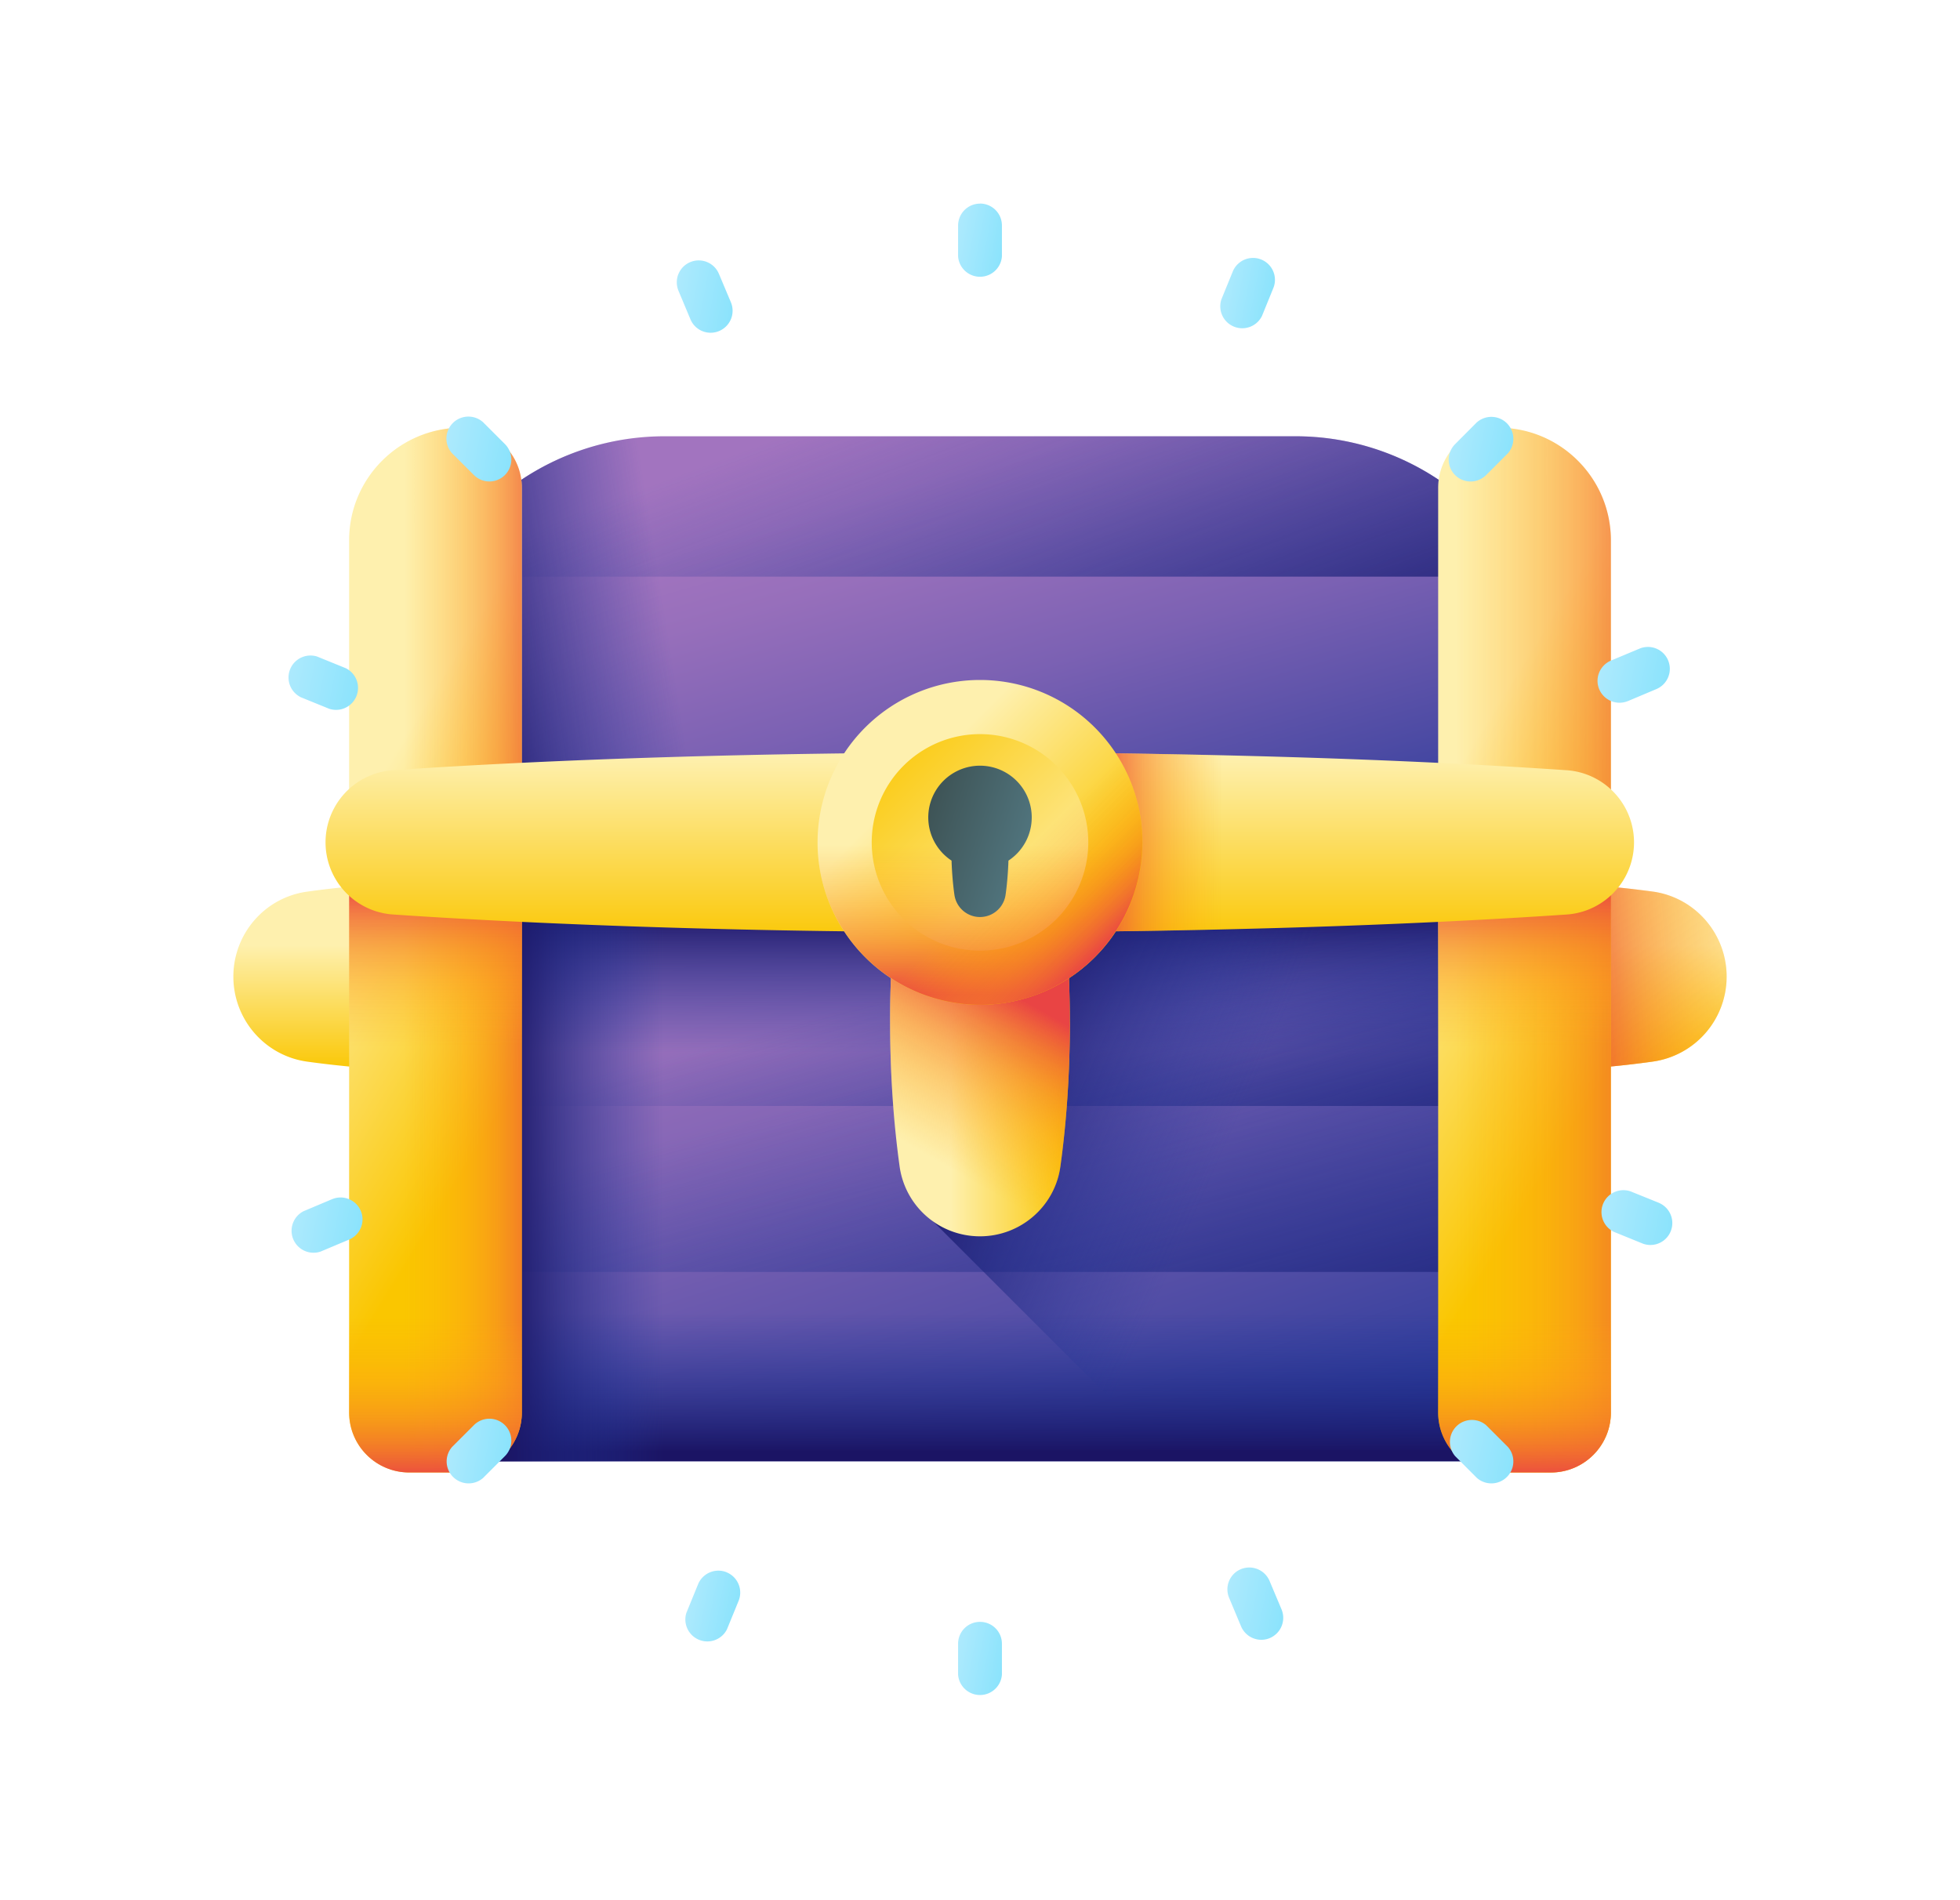 <svg width="33" height="32" fill="none" xmlns="http://www.w3.org/2000/svg"><path d="M7.744 18.047c.926 0 1.8-.061 2.575-.17a1.444 1.444 0 0 0 1.241-1.43c0-.72-.528-1.332-1.24-1.432a18.854 18.854 0 0 0-2.576-.169c-.925 0-1.8.061-2.574.17-.713.098-1.241.711-1.241 1.43 0 .72.528 1.332 1.24 1.432.775.108 1.65.169 2.575.169Z" fill="url(#a)"/><path d="M25.256 18.047c.925 0 1.8-.061 2.575-.17a1.444 1.444 0 0 0 1.24-1.43c0-.72-.528-1.332-1.24-1.432a18.855 18.855 0 0 0-2.575-.169c-.926 0-1.8.061-2.575.17-.713.099-1.241.711-1.241 1.43 0 .72.528 1.332 1.24 1.432.775.108 1.65.169 2.576.169Z" fill="url(#b)"/><path d="M25.256 18.047c.925 0 1.8-.061 2.575-.17a1.444 1.444 0 0 0 1.24-1.43c0-.72-.528-1.332-1.24-1.432a18.855 18.855 0 0 0-2.575-.169c-.926 0-1.8.061-2.575.17-.713.099-1.241.711-1.241 1.43 0 .72.528 1.332 1.24 1.432.775.108 1.65.169 2.576.169Z" fill="url(#c)"/><path d="M6.858 14.049h19.284v10.56H6.858v-10.56Z" fill="url(#d)"/><path d="M6.858 20.892h19.284v3.716H6.858v-3.716Z" fill="url(#e)"/><path d="M6.858 14.049h19.284v5.445H6.858V14.05Z" fill="url(#f)"/><path d="M6.858 14.049h19.284v7.371H6.858v-7.371Z" fill="url(#g)"/><path d="M6.858 14.049h19.284v4.576H6.858v-4.576Z" fill="url(#h)"/><path d="m15.638 20.496 4.112 4.112h6.392v-10.56H15.638v6.448Z" fill="url(#i)"/><path d="M6.858 14.049h7.048v10.56H6.858v-10.56Z" fill="url(#j)"/><path d="M21.811 7.347H11.19a4.33 4.33 0 0 0-4.331 4.33v2.372h19.284v-2.371a4.33 4.33 0 0 0-4.33-4.331Z" fill="url(#k)"/><path d="M25.67 9.71a4.33 4.33 0 0 0-3.859-2.363H11.19a4.33 4.33 0 0 0-3.86 2.364h18.342Z" fill="url(#l)"/><path d="M13.906 7.347h-2.718a4.33 4.33 0 0 0-4.33 4.33v2.372h7.048V7.347Z" fill="url(#m)"/><path d="M7.775 24.797h-.886a1.012 1.012 0 0 1-1.011-1.011V9.099c0-1.047.849-1.896 1.897-1.896.558 0 1.011.453 1.011 1.011v15.572c0 .559-.453 1.011-1.011 1.011Z" fill="url(#n)"/><path d="M7.775 24.797h-.886a1.012 1.012 0 0 1-1.011-1.011V9.099c0-1.047.849-1.896 1.897-1.896.558 0 1.011.453 1.011 1.011v15.572c0 .559-.453 1.011-1.011 1.011Z" fill="url(#o)"/><path d="M5.878 20.435v3.351c0 .559.453 1.011 1.011 1.011h.886c.558 0 1.011-.452 1.011-1.011v-3.35H5.878Z" fill="url(#p)"/><path d="M26.11 24.798h-.884a1.012 1.012 0 0 1-1.012-1.012V8.215c0-.559.453-1.012 1.012-1.012 1.047 0 1.896.85 1.896 1.897v14.686c0 .559-.453 1.012-1.011 1.012Z" fill="url(#q)"/><path d="M26.11 24.798h-.884a1.012 1.012 0 0 1-1.012-1.012V8.215c0-.559.453-1.012 1.012-1.012 1.047 0 1.896.85 1.896 1.897v14.686c0 .559-.453 1.012-1.011 1.012Z" fill="url(#r)"/><path d="M5.878 14.23h2.908v4.379H5.878v-4.38Z" fill="url(#s)"/><path d="M24.214 14.23h2.908v4.379h-2.908v-4.38Z" fill="url(#t)"/><path d="M24.214 20.435v3.351c0 .559.453 1.011 1.012 1.011h.885c.558 0 1.011-.452 1.011-1.011v-3.35h-2.908Z" fill="url(#u)"/><path d="M18.012 17.214c0-.875-.057-1.701-.16-2.433a1.364 1.364 0 0 0-1.352-1.173c-.68 0-1.259.5-1.353 1.173a17.81 17.81 0 0 0-.16 2.433c0 .875.058 1.701.16 2.433A1.364 1.364 0 0 0 16.5 20.82c.68 0 1.259-.5 1.353-1.173.102-.732.16-1.558.16-2.433Z" fill="url(#v)"/><path d="M18.012 17.214c0-.875-.057-1.701-.16-2.433a1.364 1.364 0 0 0-1.352-1.173c-.68 0-1.259.5-1.353 1.173a17.81 17.81 0 0 0-.16 2.433c0 .875.058 1.701.16 2.433A1.364 1.364 0 0 0 16.5 20.82c.68 0 1.259-.5 1.353-1.173.102-.732.16-1.558.16-2.433Z" fill="url(#w)"/><path d="M16.5 15.698c3.7 0 7.118-.11 9.879-.297a1.218 1.218 0 0 0 0-2.43c-2.76-.187-6.178-.298-9.88-.298-3.7 0-7.117.11-9.878.297a1.218 1.218 0 0 0 0 2.431c2.76.186 6.178.297 9.879.297Z" fill="url(#x)"/><path d="M16.05 15.697h.45c2.073 0 4.056-.034 5.886-.097V12.77a171.38 171.38 0 0 0-6.336-.097v3.023Z" fill="url(#y)"/><path d="M19.235 14.186a2.735 2.735 0 1 1-5.47 0 2.735 2.735 0 0 1 5.47 0Z" fill="url(#z)"/><path d="M18.323 14.186a1.823 1.823 0 1 1-3.646 0 1.823 1.823 0 0 1 3.646 0Z" fill="url(#A)"/><path d="M13.765 14.185a2.735 2.735 0 1 0 5.307-.931h-5.144a2.73 2.73 0 0 0-.163.931Z" fill="url(#B)"/><path d="M14.566 16.12a2.735 2.735 0 1 0 3.094-4.412l-3.637 3.637c.134.288.318.55.543.774Z" fill="url(#C)"/><path d="M17.371 13.764a.871.871 0 1 0-1.35.729c.007.204.023.397.048.574a.435.435 0 0 0 .862 0c.025-.177.041-.37.048-.574a.87.87 0 0 0 .392-.729Z" fill="url(#D)"/><path d="M16.5 3.429a.37.37 0 0 0-.369.369v.52a.37.37 0 0 0 .738 0v-.52a.369.369 0 0 0-.369-.37Z" fill="url(#E)"/><path d="M16.5 27.313a.368.368 0 0 0-.369.369v.52a.37.37 0 0 0 .738 0v-.52a.368.368 0 0 0-.369-.369Z" fill="url(#F)"/><path d="m24.867 7.11-.367.369a.368.368 0 0 0 .12.602.37.37 0 0 0 .401-.08l.368-.368a.37.37 0 0 0-.522-.522Z" fill="url(#G)"/><path d="m7.979 24-.368.368a.37.37 0 0 0 .522.522l.368-.368A.369.369 0 1 0 7.979 24Z" fill="url(#H)"/><path d="M25.021 24a.37.37 0 0 0-.521.522l.367.368a.37.37 0 0 0 .522-.522L25.021 24Z" fill="url(#I)"/><path d="M8.133 7.11a.37.37 0 0 0-.522.523L7.979 8a.369.369 0 1 0 .522-.522l-.368-.368Z" fill="url(#J)"/><path d="m21.248 5.32.196-.482a.369.369 0 0 0-.683-.278l-.197.482a.37.37 0 0 0 .684.278Z" fill="url(#K)"/><path d="M12.233 26.477a.37.37 0 0 0-.48.203l-.197.482a.37.37 0 0 0 .683.278l.197-.482a.369.369 0 0 0-.203-.48Z" fill="url(#L)"/><path d="m27.94 20.26-.482-.195a.369.369 0 0 0-.278.683l.482.196a.369.369 0 0 0 .278-.683Z" fill="url(#M)"/><path d="m5.06 11.74.482.196a.37.37 0 0 0 .278-.684l-.482-.196a.37.37 0 0 0-.278.683Z" fill="url(#N)"/><path d="m27.41 11.806.479-.202a.37.37 0 0 0 .116-.603.369.369 0 0 0-.403-.077l-.48.201a.372.372 0 0 0-.225.343.37.37 0 0 0 .512.338Z" fill="url(#O)"/><path d="m5.59 20.195-.479.202a.37.37 0 0 0 .287.68l.48-.202a.368.368 0 1 0-.287-.68Z" fill="url(#P)"/><path d="M21.375 26.623a.371.371 0 0 0-.484-.197.368.368 0 0 0-.196.484l.201.48a.372.372 0 0 0 .343.225.37.37 0 0 0 .338-.512l-.202-.48Z" fill="url(#Q)"/><path d="M12.109 5.574a.37.37 0 0 0 .197-.483l-.202-.48a.368.368 0 1 0-.68.287l.201.48a.368.368 0 0 0 .484.196Z" fill="url(#R)"/><defs><linearGradient id="w" x1="15.317" y1="19.29" x2="16.839" y2="16.619" gradientUnits="userSpaceOnUse"><stop stop-color="#FEA613" stop-opacity="0"/><stop offset=".203" stop-color="#FDA215" stop-opacity=".203"/><stop offset=".405" stop-color="#FB961B" stop-opacity=".405"/><stop offset=".607" stop-color="#F68225" stop-opacity=".607"/><stop offset=".807" stop-color="#F06633" stop-opacity=".807"/><stop offset="1" stop-color="#E94444"/></linearGradient><linearGradient id="a" x1="7.742" y1="15.92" x2="7.742" y2="18.08" gradientUnits="userSpaceOnUse"><stop stop-color="#FEF0AE"/><stop offset="1" stop-color="#FAC600"/></linearGradient><linearGradient id="c" x1="29.845" y1="16" x2="26.295" y2="16.345" gradientUnits="userSpaceOnUse"><stop stop-color="#FEA613" stop-opacity="0"/><stop offset=".203" stop-color="#FDA215" stop-opacity=".203"/><stop offset=".405" stop-color="#FB961B" stop-opacity=".405"/><stop offset=".607" stop-color="#F68225" stop-opacity=".607"/><stop offset=".807" stop-color="#F06633" stop-opacity=".807"/><stop offset="1" stop-color="#E94444"/></linearGradient><linearGradient id="d" x1="14.883" y1="14.263" x2="18.75" y2="26.376" gradientUnits="userSpaceOnUse"><stop stop-color="#A274BF"/><stop offset=".143" stop-color="#976FBB"/><stop offset=".393" stop-color="#7B61B3"/><stop offset=".716" stop-color="#4D4BA4"/><stop offset="1" stop-color="#1F3596"/></linearGradient><linearGradient id="e" x1="16.5" y1="22.103" x2="16.5" y2="24.444" gradientUnits="userSpaceOnUse"><stop stop-color="#1F3596" stop-opacity="0"/><stop offset=".263" stop-color="#1F3191" stop-opacity=".263"/><stop offset=".591" stop-color="#1D2781" stop-opacity=".591"/><stop offset=".953" stop-color="#1B1768" stop-opacity=".953"/><stop offset="1" stop-color="#1B1464"/></linearGradient><linearGradient id="f" x1="16.5" y1="17.724" x2="16.5" y2="15.346" gradientUnits="userSpaceOnUse"><stop stop-color="#1F3596" stop-opacity="0"/><stop offset=".263" stop-color="#1F3191" stop-opacity=".263"/><stop offset=".591" stop-color="#1D2781" stop-opacity=".591"/><stop offset=".953" stop-color="#1B1768" stop-opacity=".953"/><stop offset="1" stop-color="#1B1464"/></linearGradient><linearGradient id="g" x1="16.529" y1="17.846" x2="18.496" y2="25.475" gradientUnits="userSpaceOnUse"><stop stop-color="#1F3596" stop-opacity="0"/><stop offset=".263" stop-color="#1F3191" stop-opacity=".263"/><stop offset=".591" stop-color="#1D2781" stop-opacity=".591"/><stop offset=".953" stop-color="#1B1768" stop-opacity=".953"/><stop offset="1" stop-color="#1B1464"/></linearGradient><linearGradient id="h" x1="16.522" y1="16.423" x2="18.044" y2="22.324" gradientUnits="userSpaceOnUse"><stop stop-color="#1F3596" stop-opacity="0"/><stop offset=".263" stop-color="#1F3191" stop-opacity=".263"/><stop offset=".591" stop-color="#1D2781" stop-opacity=".591"/><stop offset=".953" stop-color="#1B1768" stop-opacity=".953"/><stop offset="1" stop-color="#1B1464"/></linearGradient><linearGradient id="i" x1="21.017" y1="18.47" x2="16.778" y2="16.583" gradientUnits="userSpaceOnUse"><stop stop-color="#1F3596" stop-opacity="0"/><stop offset=".263" stop-color="#1F3191" stop-opacity=".263"/><stop offset=".591" stop-color="#1D2781" stop-opacity=".591"/><stop offset=".953" stop-color="#1B1768" stop-opacity=".953"/><stop offset="1" stop-color="#1B1464"/></linearGradient><linearGradient id="j" x1="11.173" y1="19.329" x2="8.502" y2="19.329" gradientUnits="userSpaceOnUse"><stop stop-color="#1F3596" stop-opacity="0"/><stop offset=".263" stop-color="#1F3191" stop-opacity=".263"/><stop offset=".591" stop-color="#1D2781" stop-opacity=".591"/><stop offset=".953" stop-color="#1B1768" stop-opacity=".953"/><stop offset="1" stop-color="#1B1464"/></linearGradient><linearGradient id="k" x1="15.248" y1="8.186" x2="17.717" y2="16.805" gradientUnits="userSpaceOnUse"><stop stop-color="#A274BF"/><stop offset=".143" stop-color="#976FBB"/><stop offset=".393" stop-color="#7B61B3"/><stop offset=".716" stop-color="#4D4BA4"/><stop offset="1" stop-color="#1F3596"/></linearGradient><linearGradient id="l" x1="15.331" y1="6.553" x2="18.126" y2="14.1" gradientUnits="userSpaceOnUse"><stop stop-color="#1F3596" stop-opacity="0"/><stop offset=".263" stop-color="#1F3191" stop-opacity=".263"/><stop offset=".591" stop-color="#1D2781" stop-opacity=".591"/><stop offset=".953" stop-color="#1B1768" stop-opacity=".953"/><stop offset="1" stop-color="#1B1464"/></linearGradient><linearGradient id="m" x1="11.279" y1="10.871" x2="7.738" y2="11.43" gradientUnits="userSpaceOnUse"><stop stop-color="#1F3596" stop-opacity="0"/><stop offset=".263" stop-color="#1F3191" stop-opacity=".263"/><stop offset=".591" stop-color="#1D2781" stop-opacity=".591"/><stop offset=".953" stop-color="#1B1768" stop-opacity=".953"/><stop offset="1" stop-color="#1B1464"/></linearGradient><linearGradient id="n" x1="5.347" y1="14.785" x2="9.349" y2="17.235" gradientUnits="userSpaceOnUse"><stop stop-color="#FEF0AE"/><stop offset="1" stop-color="#FAC600"/></linearGradient><linearGradient id="o" x1="6.81" y1="16" x2="9.379" y2="16" gradientUnits="userSpaceOnUse"><stop stop-color="#FEA613" stop-opacity="0"/><stop offset=".203" stop-color="#FDA215" stop-opacity=".203"/><stop offset=".405" stop-color="#FB961B" stop-opacity=".405"/><stop offset=".607" stop-color="#F68225" stop-opacity=".607"/><stop offset=".807" stop-color="#F06633" stop-opacity=".807"/><stop offset="1" stop-color="#E94444"/></linearGradient><linearGradient id="p" x1="7.332" y1="22.205" x2="7.332" y2="24.925" gradientUnits="userSpaceOnUse"><stop stop-color="#FEA613" stop-opacity="0"/><stop offset=".203" stop-color="#FDA215" stop-opacity=".203"/><stop offset=".405" stop-color="#FB961B" stop-opacity=".405"/><stop offset=".607" stop-color="#F68225" stop-opacity=".607"/><stop offset=".807" stop-color="#F06633" stop-opacity=".807"/><stop offset="1" stop-color="#E94444"/></linearGradient><linearGradient id="q" x1="23.388" y1="14.799" x2="27.516" y2="17.326" gradientUnits="userSpaceOnUse"><stop stop-color="#FEF0AE"/><stop offset="1" stop-color="#FAC600"/></linearGradient><linearGradient id="r" x1="24.513" y1="16" x2="28.162" y2="16" gradientUnits="userSpaceOnUse"><stop stop-color="#FEA613" stop-opacity="0"/><stop offset=".203" stop-color="#FDA215" stop-opacity=".203"/><stop offset=".405" stop-color="#FB961B" stop-opacity=".405"/><stop offset=".607" stop-color="#F68225" stop-opacity=".607"/><stop offset=".807" stop-color="#F06633" stop-opacity=".807"/><stop offset="1" stop-color="#E94444"/></linearGradient><linearGradient id="s" x1="7.332" y1="17.63" x2="7.332" y2="14.882" gradientUnits="userSpaceOnUse"><stop stop-color="#FEA613" stop-opacity="0"/><stop offset=".203" stop-color="#FDA215" stop-opacity=".203"/><stop offset=".405" stop-color="#FB961B" stop-opacity=".405"/><stop offset=".607" stop-color="#F68225" stop-opacity=".607"/><stop offset=".807" stop-color="#F06633" stop-opacity=".807"/><stop offset="1" stop-color="#E94444"/></linearGradient><linearGradient id="t" x1="25.668" y1="17.63" x2="25.668" y2="14.882" gradientUnits="userSpaceOnUse"><stop stop-color="#FEA613" stop-opacity="0"/><stop offset=".203" stop-color="#FDA215" stop-opacity=".203"/><stop offset=".405" stop-color="#FB961B" stop-opacity=".405"/><stop offset=".607" stop-color="#F68225" stop-opacity=".607"/><stop offset=".807" stop-color="#F06633" stop-opacity=".807"/><stop offset="1" stop-color="#E94444"/></linearGradient><linearGradient id="u" x1="25.668" y1="22.205" x2="25.668" y2="24.925" gradientUnits="userSpaceOnUse"><stop stop-color="#FEA613" stop-opacity="0"/><stop offset=".203" stop-color="#FDA215" stop-opacity=".203"/><stop offset=".405" stop-color="#FB961B" stop-opacity=".405"/><stop offset=".607" stop-color="#F68225" stop-opacity=".607"/><stop offset=".807" stop-color="#F06633" stop-opacity=".807"/><stop offset="1" stop-color="#E94444"/></linearGradient><linearGradient id="v" x1="16.001" y1="17.216" x2="18.042" y2="17.216" gradientUnits="userSpaceOnUse"><stop stop-color="#FEF0AE"/><stop offset="1" stop-color="#FAC600"/></linearGradient><linearGradient id="b" x1="25.253" y1="15.92" x2="25.253" y2="18.08" gradientUnits="userSpaceOnUse"><stop stop-color="#FEF0AE"/><stop offset="1" stop-color="#FAC600"/></linearGradient><linearGradient id="x" x1="16.5" y1="12.739" x2="16.5" y2="15.957" gradientUnits="userSpaceOnUse"><stop stop-color="#FEF0AE"/><stop offset="1" stop-color="#FAC600"/></linearGradient><linearGradient id="y" x1="20.584" y1="14.186" x2="18.419" y2="14.186" gradientUnits="userSpaceOnUse"><stop stop-color="#FEA613" stop-opacity="0"/><stop offset=".203" stop-color="#FDA215" stop-opacity=".203"/><stop offset=".405" stop-color="#FB961B" stop-opacity=".405"/><stop offset=".607" stop-color="#F68225" stop-opacity=".607"/><stop offset=".807" stop-color="#F06633" stop-opacity=".807"/><stop offset="1" stop-color="#E94444"/></linearGradient><linearGradient id="z" x1="15.422" y1="13.107" x2="17.988" y2="15.674" gradientUnits="userSpaceOnUse"><stop stop-color="#FEF0AE"/><stop offset="1" stop-color="#FAC600"/></linearGradient><linearGradient id="A" x1="18.044" y1="15.73" x2="14.617" y2="12.303" gradientUnits="userSpaceOnUse"><stop stop-color="#FEF0AE"/><stop offset="1" stop-color="#FAC600"/></linearGradient><linearGradient id="B" x1="16.5" y1="14.225" x2="16.5" y2="16.746" gradientUnits="userSpaceOnUse"><stop stop-color="#FEA613" stop-opacity="0"/><stop offset=".203" stop-color="#FDA215" stop-opacity=".203"/><stop offset=".405" stop-color="#FB961B" stop-opacity=".405"/><stop offset=".607" stop-color="#F68225" stop-opacity=".607"/><stop offset=".807" stop-color="#F06633" stop-opacity=".807"/><stop offset="1" stop-color="#E94444"/></linearGradient><linearGradient id="C" x1="16.951" y1="14.637" x2="18.444" y2="16.129" gradientUnits="userSpaceOnUse"><stop stop-color="#FEA613" stop-opacity="0"/><stop offset=".203" stop-color="#FDA215" stop-opacity=".203"/><stop offset=".405" stop-color="#FB961B" stop-opacity=".405"/><stop offset=".607" stop-color="#F68225" stop-opacity=".607"/><stop offset=".807" stop-color="#F06633" stop-opacity=".807"/><stop offset="1" stop-color="#E94444"/></linearGradient><linearGradient id="D" x1="17.484" y1="14.489" x2="15.015" y2="13.65" gradientUnits="userSpaceOnUse"><stop stop-color="#537983"/><stop offset="1" stop-color="#384949"/></linearGradient><linearGradient id="E" x1="15.455" y1="3.86" x2="17.883" y2="4.319" gradientUnits="userSpaceOnUse"><stop stop-color="#C8EFFE"/><stop offset="1" stop-color="#62DBFB"/></linearGradient><linearGradient id="F" x1="15.455" y1="27.744" x2="17.883" y2="28.204" gradientUnits="userSpaceOnUse"><stop stop-color="#C8EFFE"/><stop offset="1" stop-color="#62DBFB"/></linearGradient><linearGradient id="G" x1="23.654" y1="7.312" x2="26.652" y2="7.879" gradientUnits="userSpaceOnUse"><stop stop-color="#C8EFFE"/><stop offset="1" stop-color="#62DBFB"/></linearGradient><linearGradient id="H" x1="6.765" y1="24.2" x2="9.763" y2="24.768" gradientUnits="userSpaceOnUse"><stop stop-color="#C8EFFE"/><stop offset="1" stop-color="#62DBFB"/></linearGradient><linearGradient id="I" x1="23.483" y1="24.168" x2="26.878" y2="24.811" gradientUnits="userSpaceOnUse"><stop stop-color="#C8EFFE"/><stop offset="1" stop-color="#62DBFB"/></linearGradient><linearGradient id="J" x1="6.594" y1="7.279" x2="9.99" y2="7.922" gradientUnits="userSpaceOnUse"><stop stop-color="#C8EFFE"/><stop offset="1" stop-color="#62DBFB"/></linearGradient><linearGradient id="K" x1="19.951" y1="4.741" x2="22.398" y2="5.203" gradientUnits="userSpaceOnUse"><stop stop-color="#C8EFFE"/><stop offset="1" stop-color="#62DBFB"/></linearGradient><linearGradient id="L" x1="10.943" y1="26.861" x2="13.389" y2="27.324" gradientUnits="userSpaceOnUse"><stop stop-color="#C8EFFE"/><stop offset="1" stop-color="#62DBFB"/></linearGradient><linearGradient id="M" x1="25.998" y1="20.209" x2="29.627" y2="20.895" gradientUnits="userSpaceOnUse"><stop stop-color="#C8EFFE"/><stop offset="1" stop-color="#62DBFB"/></linearGradient><linearGradient id="N" x1="3.878" y1="11.2" x2="7.507" y2="11.887" gradientUnits="userSpaceOnUse"><stop stop-color="#C8EFFE"/><stop offset="1" stop-color="#62DBFB"/></linearGradient><linearGradient id="O" x1="26.039" y1="11.087" x2="29.446" y2="11.732" gradientUnits="userSpaceOnUse"><stop stop-color="#C8EFFE"/><stop offset="1" stop-color="#62DBFB"/></linearGradient><linearGradient id="P" x1="4.028" y1="20.359" x2="7.434" y2="21.003" gradientUnits="userSpaceOnUse"><stop stop-color="#C8EFFE"/><stop offset="1" stop-color="#62DBFB"/></linearGradient><linearGradient id="Q" x1="19.852" y1="26.763" x2="22.834" y2="27.328" gradientUnits="userSpaceOnUse"><stop stop-color="#C8EFFE"/><stop offset="1" stop-color="#62DBFB"/></linearGradient><linearGradient id="R" x1="10.581" y1="4.751" x2="13.563" y2="5.315" gradientUnits="userSpaceOnUse"><stop stop-color="#C8EFFE"/><stop offset="1" stop-color="#62DBFB"/></linearGradient></defs></svg>